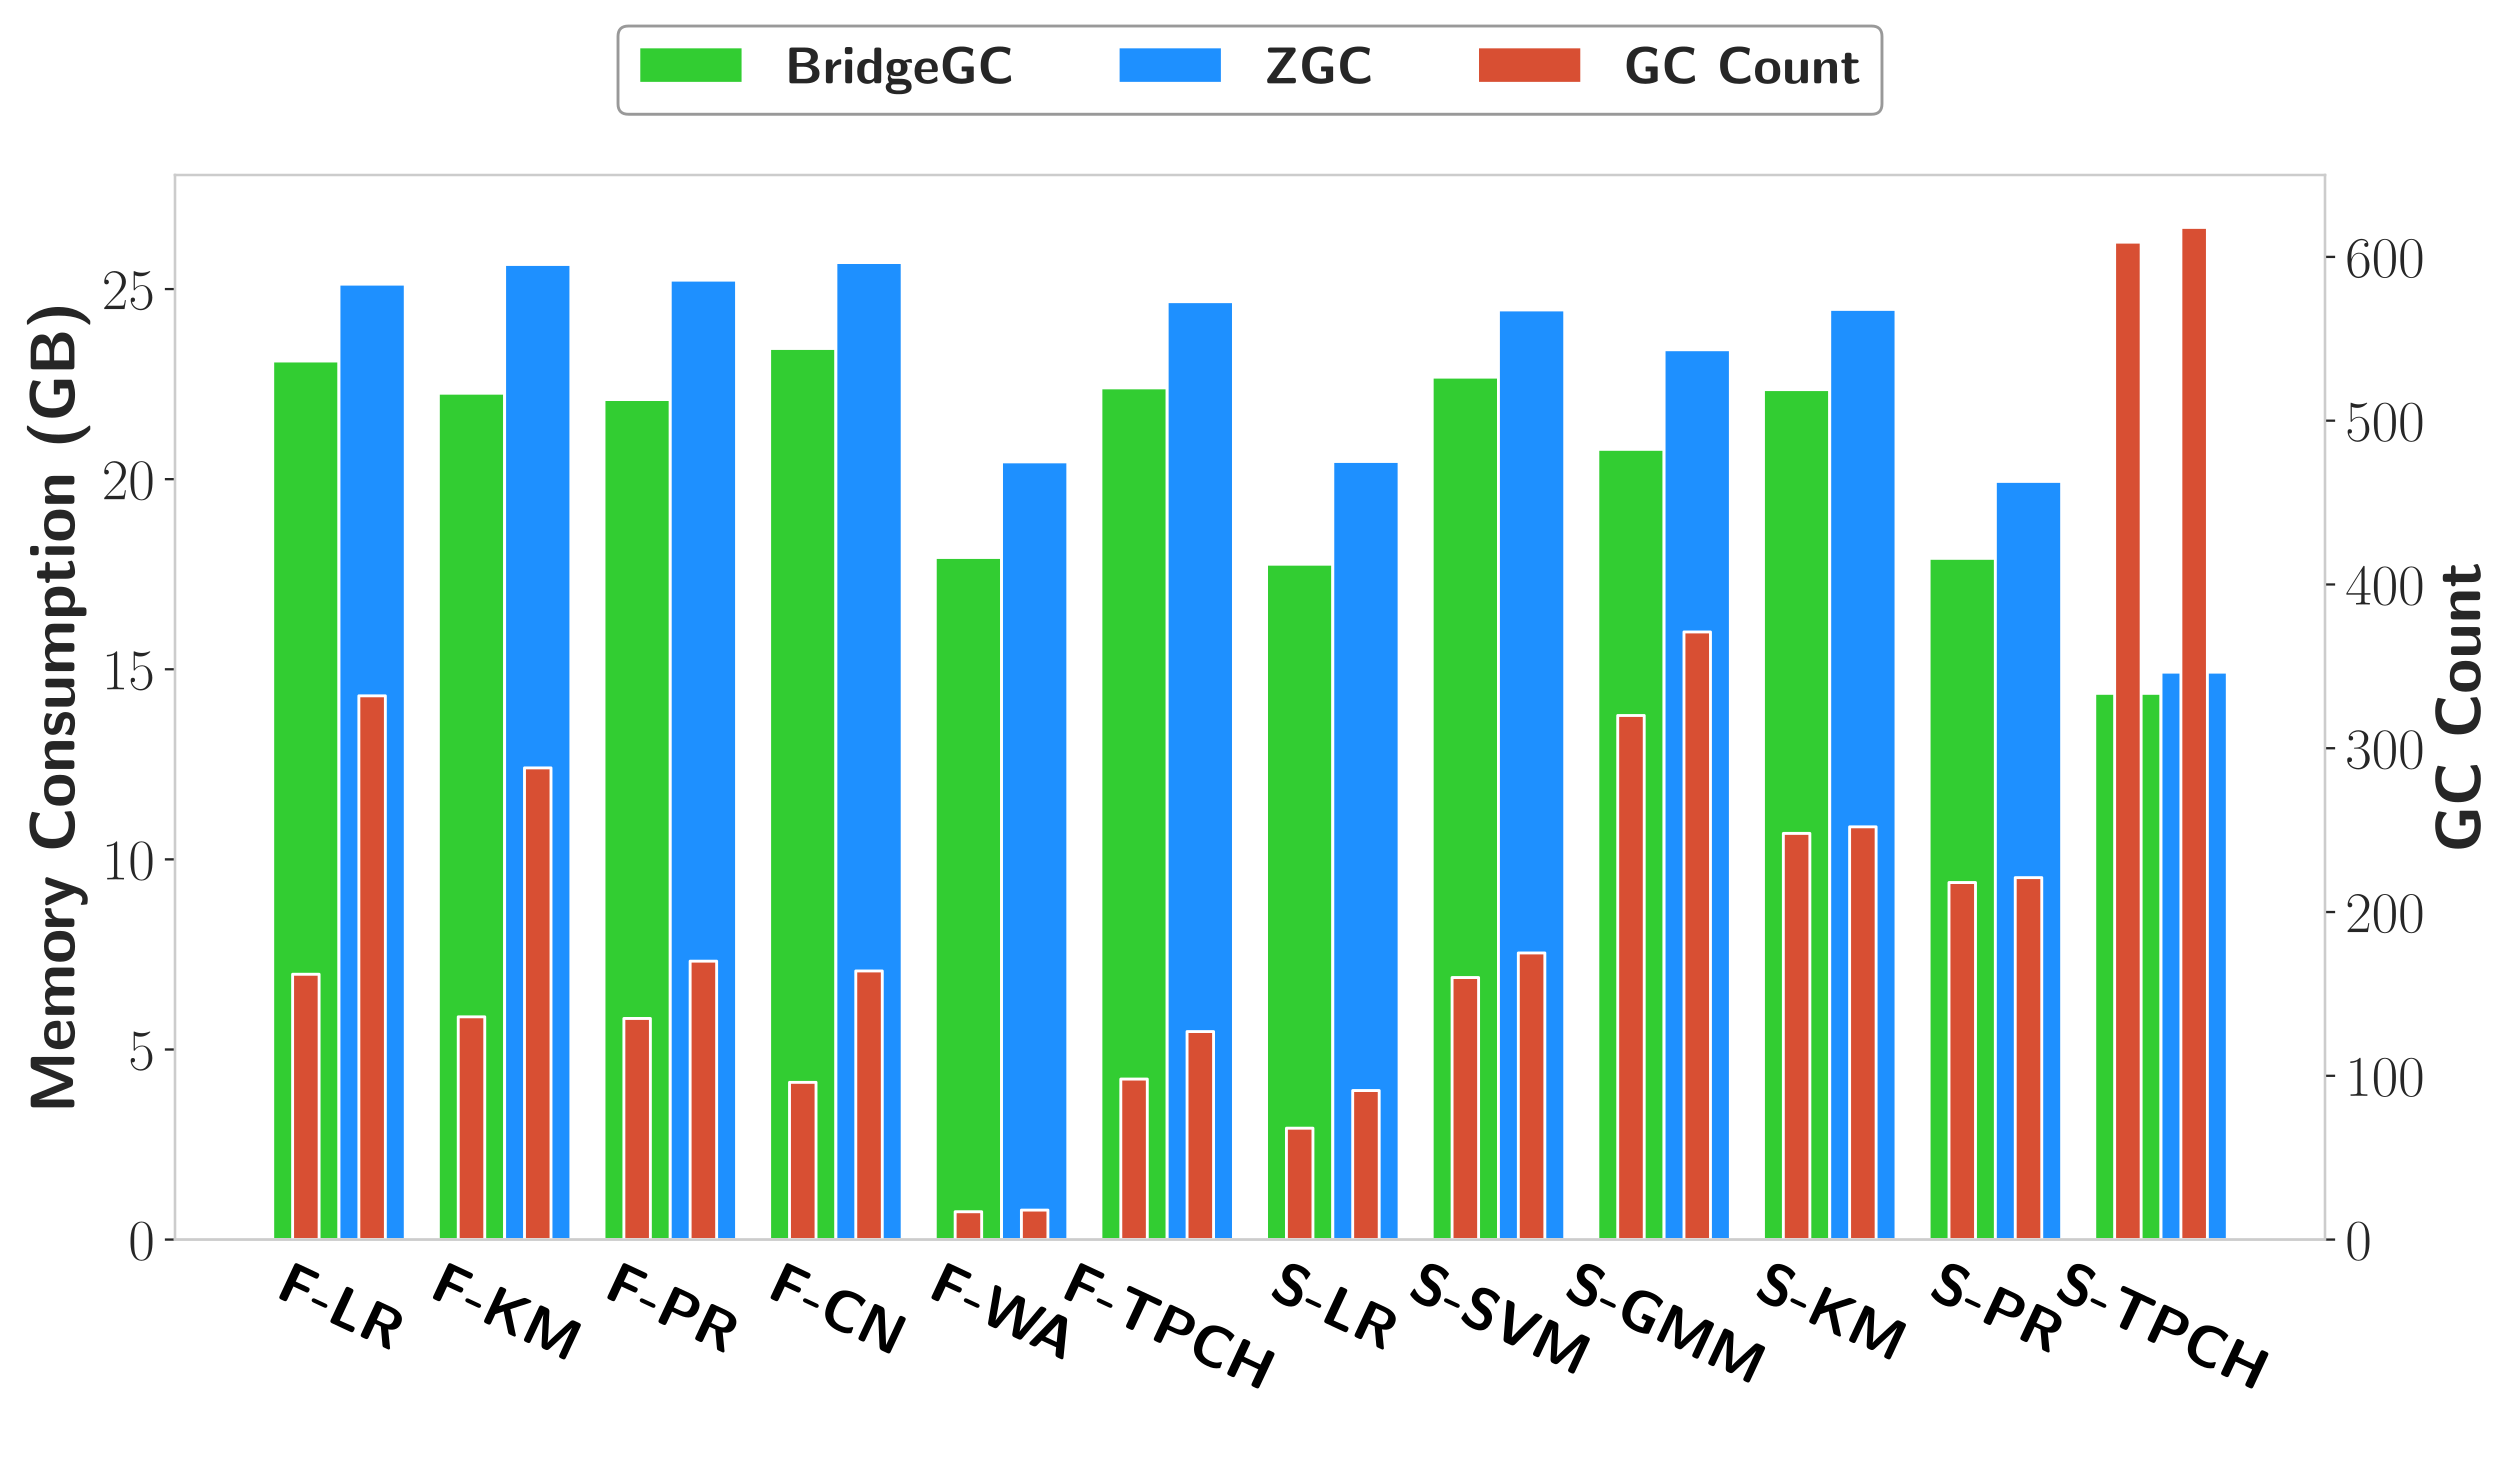 <?xml version="1.0" encoding="utf-8" standalone="no"?>
<!DOCTYPE svg PUBLIC "-//W3C//DTD SVG 1.1//EN"
  "http://www.w3.org/Graphics/SVG/1.1/DTD/svg11.dtd">
<!-- Created with matplotlib (https://matplotlib.org/) -->
<svg height="504pt" version="1.1" viewBox="0 0 864 504" width="864pt" xmlns="http://www.w3.org/2000/svg" xmlns:xlink="http://www.w3.org/1999/xlink">
 <defs>
  <style type="text/css">
*{stroke-linecap:butt;stroke-linejoin:round;}
  </style>
 </defs>
 <g id="figure_1">
  <g id="patch_1">
   <path d="M 0 504 
L 864 504 
L 864 0 
L 0 0 
z
" style="fill:#ffffff;"/>
  </g>
  <g id="axes_1">
   <g id="patch_2">
    <path d="M 60.48 428.4 
L 803.52 428.4 
L 803.52 60.48 
L 60.48 60.48 
z
" style="fill:#ffffff;"/>
   </g>
   <g id="matplotlib.axis_1">
    <g id="xtick_1">
     <g id="text_1">
      <!-- \textbf{F-LR} -->
      <defs>
       <path d="M 23.797 29.594 
L 47 29.594 
C 50.094 29.594 51.797 30.297 51.797 34.297 
C 51.797 37.984 50.5 39 47 39 
L 23.797 39 
L 23.797 58.594 
L 28.094 58.594 
C 35.594 58.594 43.203 58.297 50.703 58.297 
C 54.094 58.297 56.406 58.297 56.406 63.094 
L 56.406 63.891 
C 56.406 67.094 55.703 68.688 51.594 68.688 
L 13.906 68.688 
C 10.297 68.688 9.094 67.594 9.094 63.891 
L 9.094 4.766 
C 9.094 1.188 10.203 0 13.906 0 
L 19 0 
C 22.797 0 23.797 1.297 23.797 4.766 
z
" id="CMSSBX10-70"/>
       <path d="M 25.703 19 
C 26.906 19 30.5 19 30.5 22.594 
C 30.5 26.188 26.906 26.188 25.703 26.188 
L 6 26.188 
C 4.797 26.188 1.203 26.188 1.203 22.594 
C 1.203 19 4.797 19 6 19 
z
" id="CMSSBX10-45"/>
       <path d="M 23.797 10.094 
L 23.797 64.219 
C 23.797 67.391 23.094 69 19 69 
L 13.906 69 
C 10.297 69 9.094 67.891 9.094 64.219 
L 9.094 4.797 
C 9.094 1.188 10.203 0 13.906 0 
L 48.594 0 
C 52.406 0 53.406 1.297 53.406 4.797 
L 53.406 5.688 
C 53.406 8 53.297 10.484 48.703 10.484 
z
" id="CMSSBX10-76"/>
       <path d="M 48.297 31.688 
C 54.594 33.188 64.094 36.984 64.094 49.344 
C 64.094 69 42.406 69 37.906 69 
L 13.906 69 
C 10.297 69 9.094 67.891 9.094 64.188 
L 9.094 4.766 
C 9.094 1.188 10.203 0 13.906 0 
L 18.703 0 
C 22.5 0 23.5 1.297 23.5 4.766 
L 23.5 30.797 
L 34.594 30.797 
L 51 2.391 
C 52.406 0 53.5 0 55.703 0 
L 61.594 0 
C 63.594 0 65.297 0 65.297 2.984 
z
M 23.5 38 
L 23.5 60.391 
L 36.5 60.391 
C 48.094 60.391 50.203 55.812 50.203 49.234 
C 50.203 43.375 48.797 38 36.5 38 
z
" id="CMSSBX10-82"/>
      </defs>
      <g transform="translate(94.631 447.941)rotate(-335)scale(0.2 -0.2)">
       <use transform="scale(0.996)" xlink:href="#CMSSBX10-70"/>
       <use transform="translate(60.883 0)scale(0.996)" xlink:href="#CMSSBX10-45"/>
       <use transform="translate(97.413 0)scale(0.996)" xlink:href="#CMSSBX10-76"/>
       <use transform="translate(155.252 0)scale(0.996)" xlink:href="#CMSSBX10-82"/>
      </g>
     </g>
    </g>
    <g id="xtick_2">
     <g id="text_2">
      <!-- \textbf{F-KM} -->
      <defs>
       <path d="M 42.094 40.25 
L 68.406 64.797 
C 69.594 65.891 69.594 66.484 69.594 66.891 
C 69.594 69 67.594 69 66.203 69 
L 60.094 69 
C 58.406 69 56.406 69 54.297 66.984 
L 22.094 36.781 
L 22.094 64.203 
C 22.094 67.391 21.406 69 17.297 69 
L 13.906 69 
C 10.297 69 9.094 67.891 9.094 64.203 
L 9.094 4.781 
C 9.094 1.188 10.203 0 13.906 0 
L 17.297 0 
C 21.094 0 22.094 1.297 22.094 4.781 
L 22.094 21.469 
L 33.203 31.906 
L 55.594 2.094 
C 57.203 0 58.703 0 60.594 0 
L 66.594 0 
C 68.703 0 70.094 0 70.094 2.891 
z
" id="CMSSBX10-75"/>
       <path d="M 55.5 32.5 
C 53.406 27.438 49.703 18.297 48.906 14.812 
L 48.797 14.812 
C 47.906 18.391 43.797 28.234 41.703 33.5 
L 28.906 64.906 
C 27.203 69 24 69 22.203 69 
L 13.906 69 
C 10.297 69 9.094 67.891 9.094 64.203 
L 9.094 4.781 
C 9.094 1.188 10.203 0 13.906 0 
L 16.594 0 
C 20.406 0 21.406 1.297 21.406 4.781 
L 21.406 56.156 
L 21.5 56.156 
C 22.594 51.688 27.094 40.656 29.5 34.781 
L 41.094 6.469 
C 42.906 2.188 45.297 2.188 48.703 2.188 
C 52.094 2.188 54.5 2.188 56.297 6.469 
L 69.094 37.672 
C 70.094 40.062 75.5 53.578 76.203 56.156 
L 76.297 56.156 
L 76.297 4.781 
C 76.297 1.594 77 0 81.094 0 
L 83.797 0 
C 87.594 0 88.594 1.297 88.594 4.781 
L 88.594 64.203 
C 88.594 67.391 87.906 69 83.797 69 
L 75.406 69 
C 72.906 69 70.406 68.797 68.703 64.703 
z
" id="CMSSBX10-77"/>
      </defs>
      <g transform="translate(147.738 447.941)rotate(-335)scale(0.2 -0.2)">
       <use transform="scale(0.996)" xlink:href="#CMSSBX10-70"/>
       <use transform="translate(60.883 0)scale(0.996)" xlink:href="#CMSSBX10-45"/>
       <use transform="translate(97.413 0)scale(0.996)" xlink:href="#CMSSBX10-75"/>
       <use transform="translate(173.517 0)scale(0.996)" xlink:href="#CMSSBX10-77"/>
      </g>
     </g>
    </g>
    <g id="xtick_3">
     <g id="text_3">
      <!-- \textbf{F-PR} -->
      <defs>
       <path d="M 23.797 27 
L 39 27 
C 54.703 27 64.094 33.594 64.094 47.688 
C 64.094 62.484 54.297 69 38.906 69 
L 13.906 69 
C 10.297 69 9.094 67.891 9.094 64.188 
L 9.094 4.812 
C 9.094 1.188 10.203 0 13.906 0 
L 19 0 
C 22.797 0 23.797 1.297 23.797 4.812 
z
M 35.797 60.391 
C 48.906 60.391 50.203 54.531 50.203 47.688 
C 50.203 41.141 49.094 34.891 35.703 34.891 
L 23.5 34.891 
L 23.5 60.391 
z
" id="CMSSBX10-80"/>
      </defs>
      <g transform="translate(208.018 447.941)rotate(-335)scale(0.2 -0.2)">
       <use transform="scale(0.996)" xlink:href="#CMSSBX10-70"/>
       <use transform="translate(60.883 0)scale(0.996)" xlink:href="#CMSSBX10-45"/>
       <use transform="translate(97.413 0)scale(0.996)" xlink:href="#CMSSBX10-80"/>
       <use transform="translate(167.429 0)scale(0.996)" xlink:href="#CMSSBX10-82"/>
      </g>
     </g>
    </g>
    <g id="xtick_4">
     <g id="text_4">
      <!-- \textbf{F-CN} -->
      <defs>
       <path d="M 64 14.328 
C 64 15.141 63.297 15.547 62.906 15.547 
C 60.5 15.547 57.594 9 43.5 9 
C 25.906 9 20.906 19.875 20.906 34.984 
C 20.906 50 26.297 60.891 42.703 60.891 
C 51.594 60.891 56.297 57.359 59 55.141 
C 59.594 54.641 59.906 54.234 60.594 54.234 
C 61 54.234 61.5 54.734 61.594 55.141 
L 63.594 66.297 
C 63.703 66.688 63.594 67.094 62.797 67.391 
C 56.906 69.594 50.797 71 43 71 
C 18.594 71 6.094 59.078 6.094 35.094 
C 6.094 10.406 18.797 -1 43.094 -1 
C 51.594 -1 56.906 0.188 64.203 4.688 
C 65 5.188 64.797 5.891 64.797 5.891 
z
" id="CMSSBX10-67"/>
       <path d="M 30.297 65 
C 28.203 69 25.203 69 23.203 69 
L 13.906 69 
C 10.297 69 9.094 67.891 9.094 64.203 
L 9.094 4.781 
C 9.094 1.188 10.203 0 13.906 0 
L 16.594 0 
C 20.406 0 21.406 1.297 21.406 4.781 
L 21.406 56.953 
L 21.5 56.953 
L 49 3.984 
C 51.094 0 54.094 0 56.094 0 
L 65.406 0 
C 69.203 0 70.203 1.297 70.203 4.781 
L 70.203 64.203 
C 70.203 67.391 69.5 69 65.406 69 
L 62.703 69 
C 58.906 69 57.906 67.688 57.906 64.203 
L 57.906 12.031 
L 57.797 12.031 
z
" id="CMSSBX10-78"/>
      </defs>
      <g transform="translate(264.435 447.941)rotate(-335)scale(0.2 -0.2)">
       <use transform="scale(0.996)" xlink:href="#CMSSBX10-70"/>
       <use transform="translate(60.883 0)scale(0.996)" xlink:href="#CMSSBX10-45"/>
       <use transform="translate(97.413 0)scale(0.996)" xlink:href="#CMSSBX10-67"/>
       <use transform="translate(167.429 0)scale(0.996)" xlink:href="#CMSSBX10-78"/>
      </g>
     </g>
    </g>
    <g id="xtick_5">
     <g id="text_5">
      <!-- \textbf{F-WA} -->
      <defs>
       <path d="M 101 64.203 
C 101.406 65.594 101.406 66 101.406 66.094 
C 101.406 69 98.703 69 97.297 69 
L 95.203 69 
C 93.203 69 90.406 69 89.203 64.609 
L 78.594 25.453 
C 77.203 20.375 76.297 17.094 75.406 12.719 
L 75.297 12.719 
C 74.797 15.406 74.797 15.609 72.406 24.359 
L 61.594 64.609 
C 60.5 68.484 58.5 69 55.594 69 
L 49 69 
C 46.906 69 44.094 69 42.906 64.609 
L 34.094 32 
L 31.594 22.172 
C 30.5 17.5 29.703 14.312 29.5 12.719 
L 29.406 12.719 
C 28.594 17.891 26.203 26.641 24.5 32.906 
L 15.906 64.703 
C 14.703 69 11.797 69 9.906 69 
L 6.5 69 
C 5.094 69 2.406 69 2.406 66.094 
C 2.406 66 2.406 65.594 2.797 64.203 
L 19.203 4.172 
C 20.297 0 23.094 0 25.203 0 
L 31.797 0 
C 33.906 0 36.703 0 37.906 4.578 
L 48.406 43.438 
C 49.906 48.797 50.594 51.578 51.594 56.359 
L 51.703 56.359 
C 52.906 50.594 53.5 48.109 55.297 41.641 
L 65.5 4.172 
C 66.594 0 69.406 0 71.406 0 
L 78.594 0 
C 80.703 0 83.5 0 84.594 4.172 
z
" id="CMSSBX10-87"/>
       <path d="M 47.406 64.719 
C 45.906 69 43 69 41 69 
L 32.203 69 
C 30.203 69 27.297 69 25.797 64.719 
L 4.703 4.672 
C 4.203 3.375 4.203 3.188 4.203 2.688 
C 4.203 0 6.703 0 8.094 0 
L 11.703 0 
C 13.5 0 16.594 0 18 3.984 
L 21.906 15 
L 49.594 15 
L 53 5.469 
C 54.203 2 54.906 0 59.703 0 
L 65.094 0 
C 66.5 0 69 0 69 2.688 
C 69 3.188 69 3.375 68.5 4.672 
z
M 32.094 44.656 
C 33.594 49.016 34.906 52.797 35.703 56.375 
L 35.797 56.375 
C 36.297 53.984 36.297 53.781 37.094 51.5 
L 46.594 23.594 
L 24.906 23.594 
z
" id="CMSSBX10-65"/>
      </defs>
      <g transform="translate(320.025 447.941)rotate(-335)scale(0.2 -0.2)">
       <use transform="scale(0.996)" xlink:href="#CMSSBX10-70"/>
       <use transform="translate(60.883 0)scale(0.996)" xlink:href="#CMSSBX10-45"/>
       <use transform="translate(97.413 0)scale(0.996)" xlink:href="#CMSSBX10-87"/>
       <use transform="translate(191.782 0)scale(0.996)" xlink:href="#CMSSBX10-65"/>
      </g>
     </g>
    </g>
    <g id="xtick_6">
     <g id="text_6">
      <!-- \textbf{F-TPCH} -->
      <defs>
       <path d="M 29.297 58.297 
L 29.297 4.766 
C 29.297 1.188 30.406 0 34.094 0 
L 39.203 0 
C 43 0 44 1.297 44 4.766 
L 44 58.297 
C 48.406 58.297 59.594 57.984 64 57.984 
C 66.797 57.984 69.203 57.984 69.203 62.797 
L 69.203 63.594 
C 69.203 66.797 68.5 68.391 64.406 68.391 
L 8.797 68.391 
C 5.203 68.391 4 67.297 4 63.594 
L 4 62.797 
C 4 57.984 6.406 57.984 9.203 57.984 
z
" id="CMSSBX10-84"/>
       <path d="M 70.203 64.188 
C 70.203 67.391 69.5 69 65.406 69 
L 60.297 69 
C 56.5 69 55.5 67.688 55.5 64.188 
L 55.5 40.391 
L 23.797 40.391 
L 23.797 64.188 
C 23.797 67.391 23.094 69 19 69 
L 13.906 69 
C 10.297 69 9.094 67.891 9.094 64.188 
L 9.094 4.75 
C 9.094 1.188 10.203 0 13.906 0 
L 19 0 
C 22.797 0 23.797 1.297 23.797 4.75 
L 23.797 31 
L 55.5 31 
L 55.5 4.75 
C 55.5 1.594 56.203 0 60.297 0 
L 65.406 0 
C 69.203 0 70.203 1.297 70.203 4.75 
z
" id="CMSSBX10-72"/>
      </defs>
      <g transform="translate(365.958 447.941)rotate(-335)scale(0.2 -0.2)">
       <use transform="scale(0.996)" xlink:href="#CMSSBX10-70"/>
       <use transform="translate(60.883 0)scale(0.996)" xlink:href="#CMSSBX10-45"/>
       <use transform="translate(97.413 0)scale(0.996)" xlink:href="#CMSSBX10-84"/>
       <use transform="translate(170.473 0)scale(0.996)" xlink:href="#CMSSBX10-80"/>
       <use transform="translate(240.488 0)scale(0.996)" xlink:href="#CMSSBX10-67"/>
       <use transform="translate(310.504 0)scale(0.996)" xlink:href="#CMSSBX10-72"/>
      </g>
     </g>
    </g>
    <g id="xtick_7">
     <g id="text_7">
      <!-- \textbf{S-LR} -->
      <defs>
       <path d="M 27 44.422 
C 24.797 44.922 18.594 47.234 18.594 52.953 
C 18.594 61.484 27.094 61.688 30.5 61.688 
C 36.094 61.688 41.094 60.391 46 55.562 
C 47.594 54.062 47.703 53.953 48.094 53.953 
C 48.703 53.953 49.203 54.266 49.5 55.766 
L 51 64.484 
C 51.203 65.297 51.203 65.484 51.203 65.797 
C 51.203 66.594 51.094 66.688 48.594 67.984 
C 41.5 71.484 35.594 72 30.5 72 
C 21.594 72 6.094 69.891 6.094 51.156 
C 6.094 44.016 9.797 39.406 11.703 37.406 
C 16.797 32.172 21.5 31.172 29.297 29.375 
C 34.906 28.062 37.094 27.562 39.297 25.547 
C 40.297 24.547 42.406 22.438 42.406 18.625 
C 42.406 9.188 33.797 8.891 30.5 8.891 
C 22.094 8.891 14.797 12.312 9.797 16.828 
C 8.594 18.031 8.406 18.031 8 18.031 
C 7.406 18.031 6.906 17.719 6.594 16.219 
L 5.094 7.5 
C 4.906 6.688 4.906 6.5 4.906 6.188 
C 4.906 4.094 15.297 0.5 15.797 0.297 
C 22.5 -1.812 27.906 -2 30.5 -2 
C 45.5 -2 54.906 4.688 54.906 20.234 
C 54.906 31.484 46.594 39.906 36.594 42.219 
z
" id="CMSSBX10-83"/>
      </defs>
      <g transform="translate(438.101 447.941)rotate(-335)scale(0.2 -0.2)">
       <use transform="scale(0.996)" xlink:href="#CMSSBX10-83"/>
       <use transform="translate(60.883 0)scale(0.996)" xlink:href="#CMSSBX10-45"/>
       <use transform="translate(97.413 0)scale(0.996)" xlink:href="#CMSSBX10-76"/>
       <use transform="translate(155.252 0)scale(0.996)" xlink:href="#CMSSBX10-82"/>
      </g>
     </g>
    </g>
    <g id="xtick_8">
     <g id="text_8">
      <!-- \textbf{S-SVM} -->
      <defs>
       <path d="M 70 64.5 
C 70.406 65.703 70.5 65.797 70.5 66.297 
C 70.5 69 68 69 66.594 69 
L 62.703 69 
C 60.594 69 57.703 69 56.094 64.609 
L 42.594 27.734 
L 37.406 12.422 
C 37.297 12.719 36.203 16.203 34.703 20.281 
L 18.5 64.703 
C 16.906 69 14.094 69 12 69 
L 6.594 69 
C 5.203 69 2.703 69 2.703 66.297 
C 2.703 65.797 2.797 65.703 3.203 64.5 
L 25.594 4.172 
C 27.094 0 30 0 32 0 
L 41.203 0 
C 43.297 0 46.094 0 47.703 4.375 
z
" id="CMSSBX10-86"/>
      </defs>
      <g transform="translate(485.966 447.941)rotate(-335)scale(0.2 -0.2)">
       <use transform="scale(0.996)" xlink:href="#CMSSBX10-83"/>
       <use transform="translate(60.883 0)scale(0.996)" xlink:href="#CMSSBX10-45"/>
       <use transform="translate(97.413 0)scale(0.996)" xlink:href="#CMSSBX10-83"/>
       <use transform="translate(158.296 0)scale(0.996)" xlink:href="#CMSSBX10-86"/>
       <use transform="translate(231.356 0)scale(0.996)" xlink:href="#CMSSBX10-77"/>
      </g>
     </g>
    </g>
    <g id="xtick_9">
     <g id="text_9">
      <!-- \textbf{S-GMM} -->
      <defs>
       <path d="M 66 31.188 
C 66 31.594 65.703 32.5 64.797 32.5 
L 44.297 32.5 
C 43.5 32.5 42.797 32.297 42.797 31.094 
L 42.797 24 
C 42.797 23.391 43.297 23 43.906 23 
L 52.297 23 
L 52.297 10.094 
C 51.406 9.5 44.703 8.891 43.203 8.891 
C 26.406 8.891 20.906 19.469 20.906 34.922 
C 20.906 50.047 26.297 60.984 42.594 60.984 
C 51.094 60.984 55.203 58.859 61.094 53.281 
C 61.406 52.984 61.703 52.875 62 52.875 
C 62.5 52.875 63 53.281 63.203 54.203 
L 65 64.484 
C 65.094 64.984 65.203 65.594 64.297 66.094 
C 61.297 67.688 53.906 71 43.203 71 
C 16.703 71 6.203 57.438 6.203 34.922 
C 6.203 10.094 19.297 -1 42.594 -1 
C 53.203 -1 63.203 2.297 66 4.594 
z
" id="CMSSBX10-71"/>
      </defs>
      <g transform="translate(539.9 447.941)rotate(-335)scale(0.2 -0.2)">
       <use transform="scale(0.996)" xlink:href="#CMSSBX10-83"/>
       <use transform="translate(60.883 0)scale(0.996)" xlink:href="#CMSSBX10-45"/>
       <use transform="translate(97.413 0)scale(0.996)" xlink:href="#CMSSBX10-71"/>
       <use transform="translate(170.473 0)scale(0.996)" xlink:href="#CMSSBX10-77"/>
       <use transform="translate(267.886 0)scale(0.996)" xlink:href="#CMSSBX10-77"/>
      </g>
     </g>
    </g>
    <g id="xtick_10">
     <g id="text_10">
      <!-- \textbf{S-KM} -->
      <g transform="translate(605.698 447.941)rotate(-335)scale(0.2 -0.2)">
       <use transform="scale(0.996)" xlink:href="#CMSSBX10-83"/>
       <use transform="translate(60.883 0)scale(0.996)" xlink:href="#CMSSBX10-45"/>
       <use transform="translate(97.413 0)scale(0.996)" xlink:href="#CMSSBX10-75"/>
       <use transform="translate(173.517 0)scale(0.996)" xlink:href="#CMSSBX10-77"/>
      </g>
     </g>
    </g>
    <g id="xtick_11">
     <g id="text_11">
      <!-- \textbf{S-PR} -->
      <g transform="translate(665.978 447.941)rotate(-335)scale(0.2 -0.2)">
       <use transform="scale(0.996)" xlink:href="#CMSSBX10-83"/>
       <use transform="translate(60.883 0)scale(0.996)" xlink:href="#CMSSBX10-45"/>
       <use transform="translate(97.413 0)scale(0.996)" xlink:href="#CMSSBX10-80"/>
       <use transform="translate(167.429 0)scale(0.996)" xlink:href="#CMSSBX10-82"/>
      </g>
     </g>
    </g>
    <g id="xtick_12">
     <g id="text_12">
      <!-- \textbf{S-TPCH} -->
      <g transform="translate(709.428 447.941)rotate(-335)scale(0.2 -0.2)">
       <use transform="scale(0.996)" xlink:href="#CMSSBX10-83"/>
       <use transform="translate(60.883 0)scale(0.996)" xlink:href="#CMSSBX10-45"/>
       <use transform="translate(97.413 0)scale(0.996)" xlink:href="#CMSSBX10-84"/>
       <use transform="translate(170.473 0)scale(0.996)" xlink:href="#CMSSBX10-80"/>
       <use transform="translate(240.488 0)scale(0.996)" xlink:href="#CMSSBX10-67"/>
       <use transform="translate(310.504 0)scale(0.996)" xlink:href="#CMSSBX10-72"/>
      </g>
     </g>
    </g>
   </g>
   <g id="matplotlib.axis_2">
    <g id="ytick_1">
     <g id="line2d_1">
      <defs>
       <path d="M 0 0 
L -3.5 0 
" id="mf27f217e30" style="stroke:#262626;stroke-width:0.8;"/>
      </defs>
      <g>
       <use style="fill:#262626;stroke:#262626;stroke-width:0.8;" x="60.48" xlink:href="#mf27f217e30" y="428.4"/>
      </g>
     </g>
     <g id="text_13">
      <!-- $\mathdefault{0}$ -->
      <defs>
       <path d="M 42 31.844 
C 42 37.969 41.906 48.422 37.703 56.453 
C 34 63.484 28.094 66 22.906 66 
C 18.094 66 12 63.781 8.203 56.562 
C 4.203 49.016 3.797 39.672 3.797 31.844 
C 3.797 26.109 3.906 17.375 7 9.734 
C 11.297 -0.609 19 -2 22.906 -2 
C 27.5 -2 34.5 -0.109 38.594 9.438 
C 41.594 16.375 42 24.5 42 31.844 
z
M 22.906 -0.406 
C 16.5 -0.406 12.703 5.125 11.297 12.75 
C 10.203 18.688 10.203 27.328 10.203 32.953 
C 10.203 40.688 10.203 47.109 11.5 53.234 
C 13.406 61.781 19 64.391 22.906 64.391 
C 27 64.391 32.297 61.672 34.203 53.438 
C 35.5 47.719 35.594 40.984 35.594 32.953 
C 35.594 26.422 35.594 18.375 34.406 12.453 
C 32.297 1.5 26.406 -0.406 22.906 -0.406 
z
" id="CMR17-48"/>
      </defs>
      <g style="fill:#262626;" transform="translate(44.342 435.318)scale(0.2 -0.2)">
       <use transform="scale(0.996)" xlink:href="#CMR17-48"/>
      </g>
     </g>
    </g>
    <g id="ytick_2">
     <g id="line2d_2">
      <g>
       <use style="fill:#262626;stroke:#262626;stroke-width:0.8;" x="60.48" xlink:href="#mf27f217e30" y="362.7"/>
      </g>
     </g>
     <g id="text_14">
      <!-- $\mathdefault{5}$ -->
      <defs>
       <path d="M 11.406 58.594 
C 12.406 58.188 16.5 56.891 20.703 56.891 
C 30 56.891 35.094 61.891 38 64.688 
C 38 65.484 38 66 37.406 66 
C 37.297 66 37.094 66 36.297 65.594 
C 32.797 64.094 28.703 63 23.703 63 
C 20.703 63 16.203 63.359 11.297 65.484 
C 10.203 66 10 66 9.906 66 
C 9.406 66 9.297 65.891 9.297 63.906 
L 9.297 34.859 
C 9.297 33.016 9.297 32.5 10.297 32.5 
C 10.797 32.5 11 32.703 11.5 33.422 
C 14.703 38.047 19.094 40 24.094 40 
C 27.594 40 35.094 37.734 35.094 20.203 
C 35.094 16.984 35.094 11.188 32.094 6.594 
C 29.594 2.484 25.703 0.391 21.406 0.391 
C 14.797 0.391 8.094 4.984 6.297 12.688 
C 6.703 12.594 7.5 12.391 7.906 12.391 
C 9.203 12.391 11.703 13.094 11.703 16.188 
C 11.703 18.891 9.797 20 7.906 20 
C 5.594 20 4.094 18.594 4.094 15.797 
C 4.094 7.094 11 -2 21.594 -2 
C 31.906 -2 41.703 6.891 41.703 19.797 
C 41.703 32.094 33.906 41.594 24.203 41.594 
C 19.094 41.594 14.797 39.688 11.406 36 
z
" id="CMR17-53"/>
      </defs>
      <g style="fill:#262626;" transform="translate(44.342 369.618)scale(0.2 -0.2)">
       <use transform="scale(0.996)" xlink:href="#CMR17-53"/>
      </g>
     </g>
    </g>
    <g id="ytick_3">
     <g id="line2d_3">
      <g>
       <use style="fill:#262626;stroke:#262626;stroke-width:0.8;" x="60.48" xlink:href="#mf27f217e30" y="297"/>
      </g>
     </g>
     <g id="text_15">
      <!-- $\mathdefault{10}$ -->
      <defs>
       <path d="M 26.594 63.797 
C 26.594 65.891 26.5 66 25.094 66 
C 21.203 61.359 15.297 59.891 9.703 59.688 
C 9.406 59.688 8.906 59.688 8.797 59.5 
C 8.703 59.297 8.703 59.094 8.703 57 
C 11.797 57 17 57.594 21 59.984 
L 21 7.297 
C 21 3.797 20.797 2.594 12.203 2.594 
L 9.203 2.594 
L 9.203 0 
C 14 0.094 19 0.188 23.797 0.188 
C 28.594 0.188 33.594 0.094 38.406 0 
L 38.406 2.594 
L 35.406 2.594 
C 26.797 2.594 26.594 3.688 26.594 7.297 
z
" id="CMR17-49"/>
      </defs>
      <g style="fill:#262626;" transform="translate(35.204 303.918)scale(0.2 -0.2)">
       <use transform="scale(0.996)" xlink:href="#CMR17-49"/>
       <use transform="translate(45.69 0)scale(0.996)" xlink:href="#CMR17-48"/>
      </g>
     </g>
    </g>
    <g id="ytick_4">
     <g id="line2d_4">
      <g>
       <use style="fill:#262626;stroke:#262626;stroke-width:0.8;" x="60.48" xlink:href="#mf27f217e30" y="231.3"/>
      </g>
     </g>
     <g id="text_16">
      <!-- $\mathdefault{15}$ -->
      <g style="fill:#262626;" transform="translate(35.204 238.218)scale(0.2 -0.2)">
       <use transform="scale(0.996)" xlink:href="#CMR17-49"/>
       <use transform="translate(45.69 0)scale(0.996)" xlink:href="#CMR17-53"/>
      </g>
     </g>
    </g>
    <g id="ytick_5">
     <g id="line2d_5">
      <g>
       <use style="fill:#262626;stroke:#262626;stroke-width:0.8;" x="60.48" xlink:href="#mf27f217e30" y="165.6"/>
      </g>
     </g>
     <g id="text_17">
      <!-- $\mathdefault{20}$ -->
      <defs>
       <path d="M 41.703 15.469 
L 39.906 15.469 
C 38.906 8.391 38.094 7.188 37.703 6.594 
C 37.203 5.797 30 5.797 28.594 5.797 
L 9.406 5.797 
C 13 9.688 20 16.766 28.5 24.938 
C 34.594 30.719 41.703 37.5 41.703 47.391 
C 41.703 59.188 32.297 66 21.797 66 
C 10.797 66 4.094 56.297 4.094 47.297 
C 4.094 43.391 7 42.891 8.203 42.891 
C 9.203 42.891 12.203 43.484 12.203 46.984 
C 12.203 50.094 9.594 51 8.203 51 
C 7.594 51 7 50.891 6.594 50.688 
C 8.5 59.188 14.297 63.391 20.406 63.391 
C 29.094 63.391 34.797 56.5 34.797 47.391 
C 34.797 38.703 29.703 31.219 24 24.734 
L 4.094 2.297 
L 4.094 0 
L 39.297 0 
z
" id="CMR17-50"/>
      </defs>
      <g style="fill:#262626;" transform="translate(35.204 172.518)scale(0.2 -0.2)">
       <use transform="scale(0.996)" xlink:href="#CMR17-50"/>
       <use transform="translate(45.69 0)scale(0.996)" xlink:href="#CMR17-48"/>
      </g>
     </g>
    </g>
    <g id="ytick_6">
     <g id="line2d_6">
      <g>
       <use style="fill:#262626;stroke:#262626;stroke-width:0.8;" x="60.48" xlink:href="#mf27f217e30" y="99.9"/>
      </g>
     </g>
     <g id="text_18">
      <!-- $\mathdefault{25}$ -->
      <g style="fill:#262626;" transform="translate(35.204 106.818)scale(0.2 -0.2)">
       <use transform="scale(0.996)" xlink:href="#CMR17-50"/>
       <use transform="translate(45.69 0)scale(0.996)" xlink:href="#CMR17-53"/>
      </g>
     </g>
    </g>
    <g id="text_19">
     <!-- \textbf{Memory Consumption (GB)} -->
     <defs>
      <path d="M 43.094 21.688 
C 45.406 21.688 47.906 21.797 47.906 26.297 
C 47.906 39.375 41.906 48 27 48 
C 11 48 3.094 38.969 3.094 23.594 
C 3.094 7 12.594 -1 28.297 -1 
C 32.094 -1 37.797 -0.5 44.406 2.797 
C 46.594 3.891 47.297 4.188 47.297 5.391 
C 47.297 6.094 47 9.031 46.906 9.844 
C 46.5 12.984 46.406 13.078 45.5 13.078 
C 45.094 13.078 44.906 13.078 43.797 12.062 
C 37.906 6.906 31.906 6.188 28.703 6.188 
C 17.406 6.188 16.203 15.203 15.906 21.688 
z
M 16 27 
C 16.297 33.188 18.297 40.797 27 40.797 
C 35 40.797 36.5 34.906 36.797 27 
z
" id="CMSSBX10-101"/>
      <path d="M 80.594 32.172 
C 80.594 42.391 76.203 46.5 66 46.5 
C 58.906 46.5 53.406 43.188 49.797 36.625 
C 48.203 46.188 39.703 46.5 35.5 46.5 
C 33.594 46.5 29.406 46.5 24.906 43.188 
C 21.797 40.891 19.797 37.703 19.094 36.219 
L 19 36.219 
L 19 41.188 
C 19 44.391 18.297 46 14.203 46 
L 10.797 46 
C 7.203 46 6 44.891 6 41.188 
L 6 4.766 
C 6 1.188 7.094 0 10.797 0 
L 14.797 0 
C 18.594 0 19.594 1.297 19.594 4.766 
L 19.594 26.625 
C 19.594 35.531 25.703 39.297 30.594 39.297 
C 35.406 39.297 36.5 37.219 36.5 31.969 
L 36.5 4.766 
C 36.5 1.188 37.594 0 41.297 0 
L 45.297 0 
C 49.094 0 50.094 1.297 50.094 4.766 
L 50.094 26.625 
C 50.094 35.531 56.203 39.297 61.094 39.297 
C 65.906 39.297 67 37.219 67 31.969 
L 67 4.766 
C 67 1.188 68.094 0 71.797 0 
L 75.797 0 
C 79.594 0 80.594 1.297 80.594 4.766 
z
" id="CMSSBX10-109"/>
      <path d="M 51.797 22.781 
C 51.797 39.375 43.797 48 27.5 48 
C 10.797 48 3.094 39.062 3.094 22.781 
C 3.094 6.297 11.703 -1 27.406 -1 
C 43.094 -1 51.797 6.188 51.797 22.781 
z
M 27.5 6.797 
C 16.703 6.797 16.703 15.906 16.703 24 
C 16.703 31.781 16.703 40.797 27.406 40.797 
C 38.203 40.797 38.203 31.891 38.203 24 
C 38.203 16 38.203 6.797 27.5 6.797 
z
" id="CMSSBX10-111"/>
      <path d="M 19.406 22.75 
C 19.406 32.141 27.297 36 33.594 36.391 
C 35.406 36.484 35.594 36.484 35.594 39.094 
L 35.594 43.797 
C 35.594 45.797 35.594 46.5 33.797 46.5 
C 31 46.5 23.703 45.484 19 34.719 
L 18.906 34.719 
L 18.906 41.188 
C 18.906 44.391 18.203 46 14.094 46 
L 10.906 46 
C 7.297 46 6.094 44.891 6.094 41.188 
L 6.094 4.766 
C 6.094 1.188 7.203 0 10.906 0 
L 14.594 0 
C 18.406 0 19.406 1.297 19.406 4.766 
z
" id="CMSSBX10-114"/>
      <path d="M 46.797 41.266 
C 47.297 42.578 47.297 42.781 47.297 43.281 
C 47.297 46 44.594 46 43.297 46 
L 41.094 46 
C 39.5 46 37.297 46 35.797 43.688 
C 35.5 43.188 27.406 20.812 26.906 14.016 
L 26.797 14.016 
C 26.297 18.984 22.203 28.406 17.906 38.125 
C 15.094 44.484 14.406 46 9.406 46 
L 6.797 46 
C 5.406 46 2.906 46 2.906 43.391 
C 2.906 42.984 3.203 42.266 3.406 41.766 
L 22.297 -0.359 
C 21.5 -2.484 21.203 -3.594 20.906 -4.609 
C 19.703 -7.953 18 -12.5 12.594 -12.5 
C 9.297 -12.5 7 -11.094 5.906 -10.375 
C 5.406 -10.078 5.203 -9.969 4.906 -9.969 
C 4.406 -9.969 3.594 -10.281 3.594 -11.5 
C 3.594 -12.312 4.203 -19.203 4.5 -19.609 
C 5.406 -20.812 10.797 -21 12.406 -21 
C 24.797 -21 29.703 -9.172 30.5 -6.734 
z
" id="CMSSBX10-121"/>
      <path d="M 50 32.578 
C 50 42.891 45.594 47 35.406 47 
C 24.906 47 20.406 39.391 19.094 36.688 
L 19 36.688 
L 19 41.688 
C 19 44.891 18.297 46.484 14.203 46.484 
L 10.797 46.484 
C 7.203 46.484 6 45.391 6 41.688 
L 6 4.797 
C 6 1.188 7.094 0 10.797 0 
L 14.797 0 
C 18.594 0 19.594 1.297 19.594 4.797 
L 19.594 26.953 
C 19.594 35.688 25.406 39.797 30.594 39.797 
C 35.406 39.797 36.406 37.484 36.406 32.375 
L 36.406 4.797 
C 36.406 1.594 37.094 0 41.203 0 
L 45.203 0 
C 49 0 50 1.297 50 4.797 
z
" id="CMSSBX10-110"/>
      <path d="M 39.594 14.281 
C 39.594 19.953 36.594 23.484 34.797 25.109 
C 30.797 28.75 27.297 29.359 23.094 30.172 
C 17.594 31.172 13.594 31.984 13.594 35.938 
C 13.594 40.078 16.906 40.891 20.797 40.891 
C 27.5 40.891 31.094 38.359 33.703 36.141 
C 34.703 35.125 34.906 35.125 35.297 35.125 
C 36.297 35.125 36.5 36.031 36.594 36.438 
C 36.797 37.25 37.797 42.891 37.797 43.391 
C 37.797 44.984 32.5 46.391 31.406 46.797 
C 27.406 47.891 24.203 48 21.594 48 
C 17.094 48 3.703 48 3.703 33.609 
C 3.703 28.641 5.906 25.609 8.594 23.188 
C 12.094 19.953 16 19.234 21.703 18.125 
C 24.594 17.625 29.703 16.703 29.703 12.25 
C 29.703 7.5 25.797 6.797 21.906 6.797 
C 17.5 6.797 11.906 8.109 7.203 13.781 
C 6.703 14.281 6.406 14.578 5.797 14.578 
C 4.797 14.578 4.594 13.672 4.5 13.062 
C 4.297 11.656 3.094 5.891 3.094 4.891 
C 3.094 3.094 10.5 0.797 10.594 0.688 
C 16.094 -1 20.203 -1 21.906 -1 
C 27 -1 39.594 -0.609 39.594 14.281 
z
" id="CMSSBX10-115"/>
      <path d="M 50 41.188 
C 50 44.391 49.297 46 45.203 46 
L 41.203 46 
C 37.406 46 36.406 44.688 36.406 41.188 
L 36.406 17.422 
C 36.406 10.812 32.906 5.094 25.797 5.094 
C 20.203 5.094 19.594 6.5 19.594 11.812 
L 19.594 41.188 
C 19.594 44.391 18.906 46 14.797 46 
L 10.797 46 
C 7.203 46 6 44.891 6 41.188 
L 6 12.719 
C 6 2 11.797 -1 22.203 -1 
C 24.906 -1 32 -1 36.703 7.5 
L 36.703 4.891 
C 36.703 1.688 37.406 0.094 41.5 0.094 
L 45.203 0.094 
C 49 0.094 50 1.391 50 4.891 
z
" id="CMSSBX10-117"/>
      <path d="M 19.703 4 
C 24.203 -1 29.703 -1 31.094 -1 
C 52.297 -1 52.297 18.188 52.297 23.188 
C 52.297 28.094 52.297 47 34.203 47 
C 28.297 47 23 44.594 19.406 41.188 
C 19.406 44.891 18 45.891 14.594 45.891 
L 10.906 45.891 
C 7.297 45.891 6.094 44.797 6.094 41.094 
L 6.094 -14.25 
C 6.094 -17.812 7.203 -19 10.906 -19 
L 14.906 -19 
C 18.703 -19 19.703 -17.703 19.703 -14.25 
z
M 19.703 35.891 
C 20.797 36.891 24.094 39.188 28.406 39.188 
C 38.594 39.188 38.703 27.391 38.703 22.984 
C 38.703 18.984 38.703 6.188 27.406 6.188 
C 25.094 6.188 23.297 7 22.094 7.891 
C 19.703 9.594 19.703 10.094 19.703 11.891 
z
" id="CMSSBX10-112"/>
      <path d="M 21.797 38.797 
L 30.703 38.797 
C 31.906 38.797 35.5 38.797 35.5 42.391 
C 35.5 46 31.906 46 30.703 46 
L 21.797 46 
L 21.797 54.219 
C 21.797 57.391 21.094 59 17 59 
L 13.906 59 
C 10.297 59 9.094 57.891 9.094 54.219 
L 9.094 46 
L 6.797 46 
C 5.703 46 2 46 2 42.391 
C 2 38.797 5.594 38.797 6.797 38.797 
L 8.797 38.797 
L 8.797 13.406 
C 8.797 3.297 12.406 -1 19.297 -1 
C 20.203 -1 24.594 -1 29.797 0.594 
C 31.5 1.094 37.297 2.891 37.297 4.797 
C 37.297 5.094 37.094 5.797 36.5 7.891 
C 36 9.906 35.797 10.5 34.906 10.5 
C 34.406 10.5 34.297 10.406 33.703 9.797 
C 32.594 9 29.906 6.797 25.703 6.797 
C 23.297 6.797 21.797 8.5 21.797 15.125 
z
" id="CMSSBX10-116"/>
      <path d="M 10.203 70 
C 7 70 5.406 69.391 5.406 65.391 
L 5.406 60.797 
C 5.406 57.594 6.406 56.297 10.094 56.297 
L 15.297 56.297 
C 20.094 56.297 20.094 58.391 20.094 63.094 
C 20.094 67.891 20.094 70 15.297 70 
z
M 19.406 41.172 
C 19.406 44.391 18.703 46 14.594 46 
L 10.906 46 
C 7.297 46 6.094 44.891 6.094 41.172 
L 6.094 4.812 
C 6.094 1.188 7.203 0 10.906 0 
L 14.594 0 
C 18.406 0 19.406 1.297 19.406 4.812 
z
" id="CMSSBX10-105"/>
      <path d="M 32.094 75 
C 30.297 75 30.094 75 28.297 73.391 
C 16.297 63.297 8.594 46.203 8.594 25 
C 8.594 12.891 11.094 -8 27.797 -23.109 
C 29.906 -25 30.094 -25 32.094 -25 
L 33.906 -25 
C 35.5 -25 36.594 -25 36.594 -23.703 
C 36.594 -23.406 36.594 -23.203 35.406 -21.906 
C 29.094 -14.203 22.203 -1.906 22.203 25 
C 22.203 54.391 30.5 66 36 72.594 
C 36.406 73.094 36.594 73.297 36.594 73.688 
C 36.594 75 35.5 75 33.906 75 
z
" id="CMSSBX10-40"/>
      <path d="M 13.906 69 
C 10.297 69 9.094 67.891 9.094 64.188 
L 9.094 4.797 
C 9.094 1.188 10.203 0 13.906 0 
L 41.297 0 
C 48.703 0 67.094 1.297 67.094 19.172 
C 67.094 33 53.203 35.188 49.5 35.797 
C 58.703 37.891 64 43.109 64 50.953 
C 64 69 42.703 69 38.5 69 
z
M 23.203 39.188 
L 23.203 60.391 
L 34.906 60.391 
C 38.797 60.391 50.406 60.094 50.406 50.641 
C 50.406 39.188 37.297 39.188 34.797 39.188 
z
M 23.203 8.594 
L 23.203 32 
L 35.797 32 
C 39.297 32 53.203 32 53.203 19.359 
C 53.203 9.281 42.5 8.594 37.703 8.594 
z
" id="CMSSBX10-66"/>
      <path d="M 8.797 75 
C 7.203 75 6.094 75 6.094 73.688 
C 6.094 73.391 6.094 73.188 7.297 71.891 
C 13.5 64.203 20.5 51.891 20.5 25 
C 20.5 -4.312 12.203 -15.906 6.703 -22.609 
C 6.094 -23.312 6.094 -23.5 6.094 -23.703 
C 6.094 -25 7.203 -25 8.797 -25 
L 10.594 -25 
C 12.406 -25 12.594 -25 14.406 -23.406 
C 26.406 -13.312 34.094 3.797 34.094 25 
C 34.094 37.094 31.594 58 14.906 73.094 
C 12.797 75 12.594 75 10.594 75 
z
" id="CMSSBX10-41"/>
     </defs>
     <g style="fill:#262626;" transform="translate(25.724 384.693)rotate(-90)scale(0.22 -0.22)">
      <use transform="scale(0.996)" xlink:href="#CMSSBX10-77"/>
      <use transform="translate(97.413 0)scale(0.996)" xlink:href="#CMSSBX10-101"/>
      <use transform="translate(148.333 0)scale(0.996)" xlink:href="#CMSSBX10-109"/>
      <use transform="translate(234.677 0)scale(0.996)" xlink:href="#CMSSBX10-111"/>
      <use transform="translate(286.427 0)scale(0.996)" xlink:href="#CMSSBX10-114"/>
      <use transform="translate(323.511 0)scale(0.996)" xlink:href="#CMSSBX10-121"/>
      <use transform="translate(409.854 0)scale(0.996)" xlink:href="#CMSSBX10-67"/>
      <use transform="translate(479.87 0)scale(0.996)" xlink:href="#CMSSBX10-111"/>
      <use transform="translate(534.665 0)scale(0.996)" xlink:href="#CMSSBX10-110"/>
      <use transform="translate(590.566 0)scale(0.996)" xlink:href="#CMSSBX10-115"/>
      <use transform="translate(632.576 0)scale(0.996)" xlink:href="#CMSSBX10-117"/>
      <use transform="translate(688.478 0)scale(0.996)" xlink:href="#CMSSBX10-109"/>
      <use transform="translate(774.821 0)scale(0.996)" xlink:href="#CMSSBX10-112"/>
      <use transform="translate(830.723 0)scale(0.996)" xlink:href="#CMSSBX10-116"/>
      <use transform="translate(870.989 0)scale(0.996)" xlink:href="#CMSSBX10-105"/>
      <use transform="translate(896.449 0)scale(0.996)" xlink:href="#CMSSBX10-111"/>
      <use transform="translate(951.244 0)scale(0.996)" xlink:href="#CMSSBX10-110"/>
      <use transform="translate(1043.675 0)scale(0.996)" xlink:href="#CMSSBX10-40"/>
      <use transform="translate(1086.294 0)scale(0.996)" xlink:href="#CMSSBX10-71"/>
      <use transform="translate(1159.353 0)scale(0.996)" xlink:href="#CMSSBX10-66"/>
      <use transform="translate(1232.413 0)scale(0.996)" xlink:href="#CMSSBX10-41"/>
     </g>
    </g>
   </g>
   <g id="patch_3">
    <path clip-path="url(#p11e050f34b)" d="M 94.255 428.4 
L 117.153 428.4 
L 117.153 124.768 
L 94.255 124.768 
z
" style="fill:#32cd32;stroke:#ffffff;stroke-linejoin:miter;"/>
   </g>
   <g id="patch_4">
    <path clip-path="url(#p11e050f34b)" d="M 151.5 428.4 
L 174.398 428.4 
L 174.398 135.907 
L 151.5 135.907 
z
" style="fill:#32cd32;stroke:#ffffff;stroke-linejoin:miter;"/>
   </g>
   <g id="patch_5">
    <path clip-path="url(#p11e050f34b)" d="M 208.745 428.4 
L 231.643 428.4 
L 231.643 138.075 
L 208.745 138.075 
z
" style="fill:#32cd32;stroke:#ffffff;stroke-linejoin:miter;"/>
   </g>
   <g id="patch_6">
    <path clip-path="url(#p11e050f34b)" d="M 265.99 428.4 
L 288.888 428.4 
L 288.888 120.431 
L 265.99 120.431 
z
" style="fill:#32cd32;stroke:#ffffff;stroke-linejoin:miter;"/>
   </g>
   <g id="patch_7">
    <path clip-path="url(#p11e050f34b)" d="M 323.235 428.4 
L 346.133 428.4 
L 346.133 192.676 
L 323.235 192.676 
z
" style="fill:#32cd32;stroke:#ffffff;stroke-linejoin:miter;"/>
   </g>
   <g id="patch_8">
    <path clip-path="url(#p11e050f34b)" d="M 380.48 428.4 
L 403.378 428.4 
L 403.378 134.059 
L 380.48 134.059 
z
" style="fill:#32cd32;stroke:#ffffff;stroke-linejoin:miter;"/>
   </g>
   <g id="patch_9">
    <path clip-path="url(#p11e050f34b)" d="M 437.724 428.4 
L 460.622 428.4 
L 460.622 194.998 
L 437.724 194.998 
z
" style="fill:#32cd32;stroke:#ffffff;stroke-linejoin:miter;"/>
   </g>
   <g id="patch_10">
    <path clip-path="url(#p11e050f34b)" d="M 494.969 428.4 
L 517.867 428.4 
L 517.867 130.35 
L 494.969 130.35 
z
" style="fill:#32cd32;stroke:#ffffff;stroke-linejoin:miter;"/>
   </g>
   <g id="patch_11">
    <path clip-path="url(#p11e050f34b)" d="M 552.214 428.4 
L 575.112 428.4 
L 575.112 155.296 
L 552.214 155.296 
z
" style="fill:#32cd32;stroke:#ffffff;stroke-linejoin:miter;"/>
   </g>
   <g id="patch_12">
    <path clip-path="url(#p11e050f34b)" d="M 609.459 428.4 
L 632.357 428.4 
L 632.357 134.649 
L 609.459 134.649 
z
" style="fill:#32cd32;stroke:#ffffff;stroke-linejoin:miter;"/>
   </g>
   <g id="patch_13">
    <path clip-path="url(#p11e050f34b)" d="M 666.704 428.4 
L 689.602 428.4 
L 689.602 192.958 
L 666.704 192.958 
z
" style="fill:#32cd32;stroke:#ffffff;stroke-linejoin:miter;"/>
   </g>
   <g id="patch_14">
    <path clip-path="url(#p11e050f34b)" d="M 723.949 428.4 
L 746.847 428.4 
L 746.847 239.628 
L 723.949 239.628 
z
" style="fill:#32cd32;stroke:#ffffff;stroke-linejoin:miter;"/>
   </g>
   <g id="patch_15">
    <path clip-path="url(#p11e050f34b)" d="M 117.153 428.4 
L 140.051 428.4 
L 140.051 98.206 
L 117.153 98.206 
z
" style="fill:#1e90ff;stroke:#ffffff;stroke-linejoin:miter;"/>
   </g>
   <g id="patch_16">
    <path clip-path="url(#p11e050f34b)" d="M 174.398 428.4 
L 197.296 428.4 
L 197.296 91.418 
L 174.398 91.418 
z
" style="fill:#1e90ff;stroke:#ffffff;stroke-linejoin:miter;"/>
   </g>
   <g id="patch_17">
    <path clip-path="url(#p11e050f34b)" d="M 231.643 428.4 
L 254.541 428.4 
L 254.541 96.82 
L 231.643 96.82 
z
" style="fill:#1e90ff;stroke:#ffffff;stroke-linejoin:miter;"/>
   </g>
   <g id="patch_18">
    <path clip-path="url(#p11e050f34b)" d="M 288.888 428.4 
L 311.786 428.4 
L 311.786 90.738 
L 288.888 90.738 
z
" style="fill:#1e90ff;stroke:#ffffff;stroke-linejoin:miter;"/>
   </g>
   <g id="patch_19">
    <path clip-path="url(#p11e050f34b)" d="M 346.133 428.4 
L 369.031 428.4 
L 369.031 159.62 
L 346.133 159.62 
z
" style="fill:#1e90ff;stroke:#ffffff;stroke-linejoin:miter;"/>
   </g>
   <g id="patch_20">
    <path clip-path="url(#p11e050f34b)" d="M 403.378 428.4 
L 426.276 428.4 
L 426.276 104.263 
L 403.378 104.263 
z
" style="fill:#1e90ff;stroke:#ffffff;stroke-linejoin:miter;"/>
   </g>
   <g id="patch_21">
    <path clip-path="url(#p11e050f34b)" d="M 460.622 428.4 
L 483.52 428.4 
L 483.52 159.479 
L 460.622 159.479 
z
" style="fill:#1e90ff;stroke:#ffffff;stroke-linejoin:miter;"/>
   </g>
   <g id="patch_22">
    <path clip-path="url(#p11e050f34b)" d="M 517.867 428.4 
L 540.765 428.4 
L 540.765 107.112 
L 517.867 107.112 
z
" style="fill:#1e90ff;stroke:#ffffff;stroke-linejoin:miter;"/>
   </g>
   <g id="patch_23">
    <path clip-path="url(#p11e050f34b)" d="M 575.112 428.4 
L 598.01 428.4 
L 598.01 120.868 
L 575.112 120.868 
z
" style="fill:#1e90ff;stroke:#ffffff;stroke-linejoin:miter;"/>
   </g>
   <g id="patch_24">
    <path clip-path="url(#p11e050f34b)" d="M 632.357 428.4 
L 655.255 428.4 
L 655.255 106.932 
L 632.357 106.932 
z
" style="fill:#1e90ff;stroke:#ffffff;stroke-linejoin:miter;"/>
   </g>
   <g id="patch_25">
    <path clip-path="url(#p11e050f34b)" d="M 689.602 428.4 
L 712.5 428.4 
L 712.5 166.37 
L 689.602 166.37 
z
" style="fill:#1e90ff;stroke:#ffffff;stroke-linejoin:miter;"/>
   </g>
   <g id="patch_26">
    <path clip-path="url(#p11e050f34b)" d="M 746.847 428.4 
L 769.745 428.4 
L 769.745 232.301 
L 746.847 232.301 
z
" style="fill:#1e90ff;stroke:#ffffff;stroke-linejoin:miter;"/>
   </g>
   <g id="patch_27">
    <path d="M 60.48 428.4 
L 60.48 60.48 
" style="fill:none;stroke:#cccccc;stroke-linecap:square;stroke-linejoin:miter;stroke-width:0.8;"/>
   </g>
   <g id="patch_28">
    <path d="M 803.52 428.4 
L 803.52 60.48 
" style="fill:none;stroke:#cccccc;stroke-linecap:square;stroke-linejoin:miter;stroke-width:0.8;"/>
   </g>
   <g id="patch_29">
    <path d="M 60.48 428.4 
L 803.52 428.4 
" style="fill:none;stroke:#cccccc;stroke-linecap:square;stroke-linejoin:miter;stroke-width:0.8;"/>
   </g>
   <g id="patch_30">
    <path d="M 60.48 60.48 
L 803.52 60.48 
" style="fill:none;stroke:#cccccc;stroke-linecap:square;stroke-linejoin:miter;stroke-width:0.8;"/>
   </g>
  </g>
  <g id="axes_2">
   <g id="matplotlib.axis_3">
    <g id="ytick_7">
     <g id="line2d_7">
      <defs>
       <path d="M 0 0 
L 3.5 0 
" id="m406d9725d1" style="stroke:#262626;stroke-width:0.8;"/>
      </defs>
      <g>
       <use style="fill:#262626;stroke:#262626;stroke-width:0.8;" x="803.52" xlink:href="#m406d9725d1" y="428.4"/>
      </g>
     </g>
     <g id="text_20">
      <!-- $\mathdefault{0}$ -->
      <g style="fill:#262626;" transform="translate(810.52 435.318)scale(0.2 -0.2)">
       <use transform="scale(0.996)" xlink:href="#CMR17-48"/>
      </g>
     </g>
    </g>
    <g id="ytick_8">
     <g id="line2d_8">
      <g>
       <use style="fill:#262626;stroke:#262626;stroke-width:0.8;" x="803.52" xlink:href="#m406d9725d1" y="371.797"/>
      </g>
     </g>
     <g id="text_21">
      <!-- $\mathdefault{100}$ -->
      <g style="fill:#262626;" transform="translate(810.52 378.715)scale(0.2 -0.2)">
       <use transform="scale(0.996)" xlink:href="#CMR17-49"/>
       <use transform="translate(45.69 0)scale(0.996)" xlink:href="#CMR17-48"/>
       <use transform="translate(91.381 0)scale(0.996)" xlink:href="#CMR17-48"/>
      </g>
     </g>
    </g>
    <g id="ytick_9">
     <g id="line2d_9">
      <g>
       <use style="fill:#262626;stroke:#262626;stroke-width:0.8;" x="803.52" xlink:href="#m406d9725d1" y="315.194"/>
      </g>
     </g>
     <g id="text_22">
      <!-- $\mathdefault{200}$ -->
      <g style="fill:#262626;" transform="translate(810.52 322.112)scale(0.2 -0.2)">
       <use transform="scale(0.996)" xlink:href="#CMR17-50"/>
       <use transform="translate(45.69 0)scale(0.996)" xlink:href="#CMR17-48"/>
       <use transform="translate(91.381 0)scale(0.996)" xlink:href="#CMR17-48"/>
      </g>
     </g>
    </g>
    <g id="ytick_10">
     <g id="line2d_10">
      <g>
       <use style="fill:#262626;stroke:#262626;stroke-width:0.8;" x="803.52" xlink:href="#m406d9725d1" y="258.591"/>
      </g>
     </g>
     <g id="text_23">
      <!-- $\mathdefault{300}$ -->
      <defs>
       <path d="M 22.094 34 
C 31 34 34.906 26.141 34.906 17.094 
C 34.906 5.031 28.5 0.391 22.703 0.391 
C 17.406 0.391 8.797 3.016 6.094 10.797 
C 6.594 10.594 7.094 10.594 7.594 10.594 
C 10 10.594 11.797 12.188 11.797 14.797 
C 11.797 17.688 9.594 19 7.594 19 
C 5.906 19 3.297 18.188 3.297 14.484 
C 3.297 5.234 12.297 -2 22.906 -2 
C 34 -2 42.5 6.75 42.5 16.984 
C 42.5 26.844 34.5 34 25 35.094 
C 32.594 36.672 39.906 43.375 39.906 52.391 
C 39.906 60.25 32 66 23 66 
C 13.906 66 5.906 60.344 5.906 52.297 
C 5.906 48.797 8.5 48.188 9.797 48.188 
C 11.906 48.188 13.703 49.484 13.703 52.094 
C 13.703 54.688 11.906 56 9.797 56 
C 9.406 56 8.906 56 8.5 55.797 
C 11.406 62.484 19.297 63.688 22.797 63.688 
C 26.297 63.688 32.906 61.969 32.906 52.297 
C 32.906 49.484 32.5 44.547 29.094 40.219 
C 26.094 36.391 22.703 36.188 19.406 35.891 
C 18.906 35.891 16.594 35.688 16.203 35.688 
C 15.5 35.594 15.094 35.5 15.094 34.797 
C 15.094 34.094 15.203 34 17.203 34 
z
" id="CMR17-51"/>
      </defs>
      <g style="fill:#262626;" transform="translate(810.52 265.509)scale(0.2 -0.2)">
       <use transform="scale(0.996)" xlink:href="#CMR17-51"/>
       <use transform="translate(45.69 0)scale(0.996)" xlink:href="#CMR17-48"/>
       <use transform="translate(91.381 0)scale(0.996)" xlink:href="#CMR17-48"/>
      </g>
     </g>
    </g>
    <g id="ytick_11">
     <g id="line2d_11">
      <g>
       <use style="fill:#262626;stroke:#262626;stroke-width:0.8;" x="803.52" xlink:href="#m406d9725d1" y="201.988"/>
      </g>
     </g>
     <g id="text_24">
      <!-- $\mathdefault{400}$ -->
      <defs>
       <path d="M 33.594 64.797 
C 33.594 66.891 33.5 67 31.703 67 
L 2 19.594 
L 2 17 
L 27.797 17 
L 27.797 7.188 
C 27.797 3.594 27.594 2.594 20.594 2.594 
L 18.703 2.594 
L 18.703 0 
C 21.906 0.188 27.297 0.188 30.703 0.188 
C 34.094 0.188 39.5 0.188 42.703 0 
L 42.703 2.594 
L 40.797 2.594 
C 33.797 2.594 33.594 3.594 33.594 7.188 
L 33.594 17 
L 43.797 17 
L 43.797 19.594 
L 33.594 19.594 
z
M 28.094 58.172 
L 28.094 19.594 
L 4 19.594 
z
" id="CMR17-52"/>
      </defs>
      <g style="fill:#262626;" transform="translate(810.52 208.906)scale(0.2 -0.2)">
       <use transform="scale(0.996)" xlink:href="#CMR17-52"/>
       <use transform="translate(45.69 0)scale(0.996)" xlink:href="#CMR17-48"/>
       <use transform="translate(91.381 0)scale(0.996)" xlink:href="#CMR17-48"/>
      </g>
     </g>
    </g>
    <g id="ytick_12">
     <g id="line2d_12">
      <g>
       <use style="fill:#262626;stroke:#262626;stroke-width:0.8;" x="803.52" xlink:href="#m406d9725d1" y="145.385"/>
      </g>
     </g>
     <g id="text_25">
      <!-- $\mathdefault{500}$ -->
      <g style="fill:#262626;" transform="translate(810.52 152.303)scale(0.2 -0.2)">
       <use transform="scale(0.996)" xlink:href="#CMR17-53"/>
       <use transform="translate(45.69 0)scale(0.996)" xlink:href="#CMR17-48"/>
       <use transform="translate(91.381 0)scale(0.996)" xlink:href="#CMR17-48"/>
      </g>
     </g>
    </g>
    <g id="ytick_13">
     <g id="line2d_13">
      <g>
       <use style="fill:#262626;stroke:#262626;stroke-width:0.8;" x="803.52" xlink:href="#m406d9725d1" y="88.782"/>
      </g>
     </g>
     <g id="text_26">
      <!-- $\mathdefault{600}$ -->
      <defs>
       <path d="M 10.594 34.344 
C 10.594 58 21.797 63.688 28.297 63.688 
C 30.406 63.688 35.5 63.266 37.5 59.094 
C 35.906 59.094 32.906 59.094 32.906 55.594 
C 32.906 52.891 35.094 52 36.5 52 
C 37.406 52 40.094 52.391 40.094 55.797 
C 40.094 62.297 35.094 66 28.203 66 
C 16.297 66 3.797 53.297 3.797 31.422 
C 3.797 4.016 15.094 -2 23.094 -2 
C 32.797 -2 42 6.734 42 20.234 
C 42 32.828 33.906 42 23.703 42 
C 17.594 42 13.094 37.969 10.594 30.922 
z
M 23.094 0.391 
C 10.797 0.391 10.797 18.938 10.797 22.656 
C 10.797 29.906 14.203 40.391 23.5 40.391 
C 25.203 40.391 30.094 40.391 33.406 33.438 
C 35.203 29.516 35.203 25.375 35.203 20.344 
C 35.203 14.906 35.203 10.875 33.094 6.844 
C 30.906 2.703 27.703 0.391 23.094 0.391 
z
" id="CMR17-54"/>
      </defs>
      <g style="fill:#262626;" transform="translate(810.52 95.7)scale(0.2 -0.2)">
       <use transform="scale(0.996)" xlink:href="#CMR17-54"/>
       <use transform="translate(45.69 0)scale(0.996)" xlink:href="#CMR17-48"/>
       <use transform="translate(91.381 0)scale(0.996)" xlink:href="#CMR17-48"/>
      </g>
     </g>
    </g>
    <g id="text_27">
     <!-- \textbf{GC Count} -->
     <g style="fill:#262626;" transform="translate(857.155 294.653)rotate(-90)scale(0.22 -0.22)">
      <use transform="scale(0.996)" xlink:href="#CMSSBX10-71"/>
      <use transform="translate(73.06 0)scale(0.996)" xlink:href="#CMSSBX10-67"/>
      <use transform="translate(179.605 0)scale(0.996)" xlink:href="#CMSSBX10-67"/>
      <use transform="translate(249.621 0)scale(0.996)" xlink:href="#CMSSBX10-111"/>
      <use transform="translate(304.416 0)scale(0.996)" xlink:href="#CMSSBX10-117"/>
      <use transform="translate(360.317 0)scale(0.996)" xlink:href="#CMSSBX10-110"/>
      <use transform="translate(416.219 0)scale(0.996)" xlink:href="#CMSSBX10-116"/>
     </g>
    </g>
   </g>
   <g id="patch_31">
    <path clip-path="url(#p11e050f34b)" d="M 101.124 428.4 
L 110.283 428.4 
L 110.283 336.703 
L 101.124 336.703 
z
" style="fill:#d84f33;stroke:#ffffff;stroke-linejoin:miter;"/>
   </g>
   <g id="patch_32">
    <path clip-path="url(#p11e050f34b)" d="M 158.369 428.4 
L 167.528 428.4 
L 167.528 351.42 
L 158.369 351.42 
z
" style="fill:#d84f33;stroke:#ffffff;stroke-linejoin:miter;"/>
   </g>
   <g id="patch_33">
    <path clip-path="url(#p11e050f34b)" d="M 215.614 428.4 
L 224.773 428.4 
L 224.773 351.986 
L 215.614 351.986 
z
" style="fill:#d84f33;stroke:#ffffff;stroke-linejoin:miter;"/>
   </g>
   <g id="patch_34">
    <path clip-path="url(#p11e050f34b)" d="M 272.859 428.4 
L 282.018 428.4 
L 282.018 374.061 
L 272.859 374.061 
z
" style="fill:#d84f33;stroke:#ffffff;stroke-linejoin:miter;"/>
   </g>
   <g id="patch_35">
    <path clip-path="url(#p11e050f34b)" d="M 330.104 428.4 
L 339.263 428.4 
L 339.263 418.777 
L 330.104 418.777 
z
" style="fill:#d84f33;stroke:#ffffff;stroke-linejoin:miter;"/>
   </g>
   <g id="patch_36">
    <path clip-path="url(#p11e050f34b)" d="M 387.349 428.4 
L 396.508 428.4 
L 396.508 372.929 
L 387.349 372.929 
z
" style="fill:#d84f33;stroke:#ffffff;stroke-linejoin:miter;"/>
   </g>
   <g id="patch_37">
    <path clip-path="url(#p11e050f34b)" d="M 444.594 428.4 
L 453.753 428.4 
L 453.753 389.91 
L 444.594 389.91 
z
" style="fill:#d84f33;stroke:#ffffff;stroke-linejoin:miter;"/>
   </g>
   <g id="patch_38">
    <path clip-path="url(#p11e050f34b)" d="M 501.839 428.4 
L 510.998 428.4 
L 510.998 337.835 
L 501.839 337.835 
z
" style="fill:#d84f33;stroke:#ffffff;stroke-linejoin:miter;"/>
   </g>
   <g id="patch_39">
    <path clip-path="url(#p11e050f34b)" d="M 559.084 428.4 
L 568.243 428.4 
L 568.243 247.27 
L 559.084 247.27 
z
" style="fill:#d84f33;stroke:#ffffff;stroke-linejoin:miter;"/>
   </g>
   <g id="patch_40">
    <path clip-path="url(#p11e050f34b)" d="M 616.329 428.4 
L 625.488 428.4 
L 625.488 288.024 
L 616.329 288.024 
z
" style="fill:#d84f33;stroke:#ffffff;stroke-linejoin:miter;"/>
   </g>
   <g id="patch_41">
    <path clip-path="url(#p11e050f34b)" d="M 673.574 428.4 
L 682.733 428.4 
L 682.733 305.005 
L 673.574 305.005 
z
" style="fill:#d84f33;stroke:#ffffff;stroke-linejoin:miter;"/>
   </g>
   <g id="patch_42">
    <path clip-path="url(#p11e050f34b)" d="M 730.819 428.4 
L 739.978 428.4 
L 739.978 83.687 
L 730.819 83.687 
z
" style="fill:#d84f33;stroke:#ffffff;stroke-linejoin:miter;"/>
   </g>
   <g id="patch_43">
    <path clip-path="url(#p11e050f34b)" d="M 124.022 428.4 
L 133.181 428.4 
L 133.181 240.478 
L 124.022 240.478 
z
" style="fill:#d84f33;stroke:#ffffff;stroke-linejoin:miter;"/>
   </g>
   <g id="patch_44">
    <path clip-path="url(#p11e050f34b)" d="M 181.267 428.4 
L 190.426 428.4 
L 190.426 265.383 
L 181.267 265.383 
z
" style="fill:#d84f33;stroke:#ffffff;stroke-linejoin:miter;"/>
   </g>
   <g id="patch_45">
    <path clip-path="url(#p11e050f34b)" d="M 238.512 428.4 
L 247.671 428.4 
L 247.671 332.175 
L 238.512 332.175 
z
" style="fill:#d84f33;stroke:#ffffff;stroke-linejoin:miter;"/>
   </g>
   <g id="patch_46">
    <path clip-path="url(#p11e050f34b)" d="M 295.757 428.4 
L 304.916 428.4 
L 304.916 335.571 
L 295.757 335.571 
z
" style="fill:#d84f33;stroke:#ffffff;stroke-linejoin:miter;"/>
   </g>
   <g id="patch_47">
    <path clip-path="url(#p11e050f34b)" d="M 353.002 428.4 
L 362.161 428.4 
L 362.161 418.211 
L 353.002 418.211 
z
" style="fill:#d84f33;stroke:#ffffff;stroke-linejoin:miter;"/>
   </g>
   <g id="patch_48">
    <path clip-path="url(#p11e050f34b)" d="M 410.247 428.4 
L 419.406 428.4 
L 419.406 356.514 
L 410.247 356.514 
z
" style="fill:#d84f33;stroke:#ffffff;stroke-linejoin:miter;"/>
   </g>
   <g id="patch_49">
    <path clip-path="url(#p11e050f34b)" d="M 467.492 428.4 
L 476.651 428.4 
L 476.651 376.891 
L 467.492 376.891 
z
" style="fill:#d84f33;stroke:#ffffff;stroke-linejoin:miter;"/>
   </g>
   <g id="patch_50">
    <path clip-path="url(#p11e050f34b)" d="M 524.737 428.4 
L 533.896 428.4 
L 533.896 329.345 
L 524.737 329.345 
z
" style="fill:#d84f33;stroke:#ffffff;stroke-linejoin:miter;"/>
   </g>
   <g id="patch_51">
    <path clip-path="url(#p11e050f34b)" d="M 581.982 428.4 
L 591.141 428.4 
L 591.141 218.403 
L 581.982 218.403 
z
" style="fill:#d84f33;stroke:#ffffff;stroke-linejoin:miter;"/>
   </g>
   <g id="patch_52">
    <path clip-path="url(#p11e050f34b)" d="M 639.227 428.4 
L 648.386 428.4 
L 648.386 285.76 
L 639.227 285.76 
z
" style="fill:#d84f33;stroke:#ffffff;stroke-linejoin:miter;"/>
   </g>
   <g id="patch_53">
    <path clip-path="url(#p11e050f34b)" d="M 696.472 428.4 
L 705.631 428.4 
L 705.631 303.307 
L 696.472 303.307 
z
" style="fill:#d84f33;stroke:#ffffff;stroke-linejoin:miter;"/>
   </g>
   <g id="patch_54">
    <path clip-path="url(#p11e050f34b)" d="M 753.717 428.4 
L 762.876 428.4 
L 762.876 78.593 
L 753.717 78.593 
z
" style="fill:#d84f33;stroke:#ffffff;stroke-linejoin:miter;"/>
   </g>
   <g id="patch_55">
    <path d="M 60.48 428.4 
L 60.48 60.48 
" style="fill:none;stroke:#cccccc;stroke-linecap:square;stroke-linejoin:miter;stroke-width:0.8;"/>
   </g>
   <g id="patch_56">
    <path d="M 803.52 428.4 
L 803.52 60.48 
" style="fill:none;stroke:#cccccc;stroke-linecap:square;stroke-linejoin:miter;stroke-width:0.8;"/>
   </g>
   <g id="patch_57">
    <path d="M 60.48 428.4 
L 803.52 428.4 
" style="fill:none;stroke:#cccccc;stroke-linecap:square;stroke-linejoin:miter;stroke-width:0.8;"/>
   </g>
   <g id="patch_58">
    <path d="M 60.48 60.48 
L 803.52 60.48 
" style="fill:none;stroke:#cccccc;stroke-linecap:square;stroke-linejoin:miter;stroke-width:0.8;"/>
   </g>
  </g>
  <g id="legend_1">
   <g id="patch_59">
    <path d="M 217.186 39.488 
L 646.814 39.488 
Q 650.414 39.488 650.414 35.888 
L 650.414 12.6 
Q 650.414 9 646.814 9 
L 217.186 9 
Q 213.586 9 213.586 12.6 
L 213.586 35.888 
Q 213.586 39.488 217.186 39.488 
z
" style="fill:#ffffff;opacity:0.8;stroke:#808080;stroke-linejoin:miter;"/>
   </g>
   <g id="patch_60">
    <path d="M 220.786 28.8 
L 256.786 28.8 
L 256.786 16.2 
L 220.786 16.2 
z
" style="fill:#32cd32;stroke:#ffffff;stroke-linejoin:miter;"/>
   </g>
   <g id="text_28">
    <!-- \textbf{BridgeGC} -->
    <defs>
     <path d="M 49.906 64.266 
C 49.906 67.391 49.203 69 45.094 69 
L 41.406 69 
C 37.594 69 36.594 67.688 36.594 64.266 
L 36.594 41.984 
C 32.094 46.297 27.094 47 24 47 
C 3.703 47 3.703 27.797 3.703 22.891 
C 3.703 18.297 3.703 -1 23.5 -1 
C 27.703 -1 32 0.188 36.297 4.797 
C 36.297 1.094 37.703 0.094 41.094 0.094 
L 45.094 0.094 
C 48.906 0.094 49.906 1.391 49.906 4.891 
z
M 36.297 12.594 
C 36.297 10.891 36.297 10 33.406 8 
C 30.906 6.391 28.594 6.188 27.406 6.188 
C 17.297 6.188 17.297 15.391 17.297 22.891 
C 17.297 30.391 17.297 39.797 28.5 39.797 
C 31.406 39.797 34.094 38.797 36.297 36.688 
z
" id="CMSSBX10-100"/>
     <path d="M 20 8.891 
C 16.406 8.891 15 8.891 13.594 10.172 
C 13.203 10.594 11.5 12.188 11.5 14.891 
C 11.5 15.594 11.594 15.797 11.703 16.391 
C 16.406 13.797 22.297 13.797 24.406 13.797 
C 28.594 13.797 44.5 13.797 44.5 30.344 
C 44.5 36.172 42.297 39.688 41.406 40.797 
C 43.094 40.797 46.594 40.797 50.703 39.688 
C 51.094 39.484 51.797 39.281 52.094 39.281 
C 52.906 39.281 53.406 39.891 53.406 40.594 
C 53.406 40.984 52.906 43.391 52.703 44.391 
C 52.297 46.797 52.297 47 50.5 47 
C 47.406 47 42.406 45.797 38.594 43.484 
C 33.906 46.594 28.703 47 24.406 47 
C 20.203 47 4.297 47 4.297 30.438 
C 4.297 26.422 5.406 21.391 9.203 18.094 
C 6.5 14.391 6.5 10.281 6.5 9.75 
C 6.5 7.797 7.094 4.5 9.203 1.797 
C 7.703 1.188 2.5 -0.609 2.5 -7.047 
C 2.5 -10.172 4 -15.406 10.297 -18.312 
C 16 -20.906 22.703 -21 27.406 -21 
C 33.297 -21 52.406 -21 52.406 -6.75 
C 52.406 8.891 38.297 8.891 24.797 8.891 
z
M 24.406 21 
C 17.406 21 17.094 24.812 17.094 30.344 
C 17.094 35.875 17.406 39.797 24.406 39.797 
C 31.406 39.797 31.703 35.969 31.703 30.438 
C 31.703 24.906 31.406 21 24.406 21 
z
M 29.797 -2 
C 37.906 -2 42.094 -3.422 42.094 -7.047 
C 42.094 -13.812 30.703 -13.812 27.5 -13.812 
C 23.5 -13.812 12.797 -13.812 12.797 -6.75 
C 12.797 -2 15.906 -2 18.203 -2 
z
" id="CMSSBX10-103"/>
    </defs>
    <g style="fill:#262626;" transform="translate(271.186 28.8)scale(0.18 -0.18)">
     <use transform="scale(0.996)" xlink:href="#CMSSBX10-66"/>
     <use transform="translate(73.06 0)scale(0.996)" xlink:href="#CMSSBX10-114"/>
     <use transform="translate(110.143 0)scale(0.996)" xlink:href="#CMSSBX10-105"/>
     <use transform="translate(135.603 0)scale(0.996)" xlink:href="#CMSSBX10-100"/>
     <use transform="translate(191.505 0)scale(0.996)" xlink:href="#CMSSBX10-103"/>
     <use transform="translate(246.3 0)scale(0.996)" xlink:href="#CMSSBX10-101"/>
     <use transform="translate(297.22 0)scale(0.996)" xlink:href="#CMSSBX10-71"/>
     <use transform="translate(370.28 0)scale(0.996)" xlink:href="#CMSSBX10-67"/>
    </g>
   </g>
   <g id="patch_61">
    <path d="M 386.439 28.8 
L 422.439 28.8 
L 422.439 16.2 
L 386.439 16.2 
z
" style="fill:#1e90ff;stroke:#ffffff;stroke-linejoin:miter;"/>
   </g>
   <g id="text_29">
    <!-- \textbf{ZGC} -->
    <defs>
     <path d="M 60 60.297 
C 61 61.594 61 61.797 61 63.984 
C 61 66.688 60.906 69 56.203 69 
L 12.406 69 
C 8.203 69 7.594 67.297 7.594 64.094 
C 7.594 59.188 9.703 59.188 13.703 59.188 
C 22.406 59.188 31.094 59.484 39.797 59.484 
L 43.297 59.484 
L 7.094 9.094 
C 6.094 7.797 6.094 7.594 6.094 5.594 
L 6.094 4.797 
C 6.094 1.188 7.203 0 10.906 0 
L 56.797 0 
C 60.594 0 61.594 1.297 61.594 4.797 
L 61.594 5.688 
C 61.594 10.5 59.297 10.5 55.906 10.5 
C 47.094 10.5 33.203 10.297 24 10.094 
z
" id="CMSSBX10-90"/>
    </defs>
    <g style="fill:#262626;" transform="translate(436.839 28.8)scale(0.18 -0.18)">
     <use transform="scale(0.996)" xlink:href="#CMSSBX10-90"/>
     <use transform="translate(66.971 0)scale(0.996)" xlink:href="#CMSSBX10-71"/>
     <use transform="translate(140.031 0)scale(0.996)" xlink:href="#CMSSBX10-67"/>
    </g>
   </g>
   <g id="patch_62">
    <path d="M 510.647 28.8 
L 546.647 28.8 
L 546.647 16.2 
L 510.647 16.2 
z
" style="fill:#d84f33;stroke:#ffffff;stroke-linejoin:miter;"/>
   </g>
   <g id="text_30">
    <!-- \textbf{GC Count} -->
    <g style="fill:#262626;" transform="translate(561.047 28.8)scale(0.18 -0.18)">
     <use transform="scale(0.996)" xlink:href="#CMSSBX10-71"/>
     <use transform="translate(73.06 0)scale(0.996)" xlink:href="#CMSSBX10-67"/>
     <use transform="translate(179.605 0)scale(0.996)" xlink:href="#CMSSBX10-67"/>
     <use transform="translate(249.621 0)scale(0.996)" xlink:href="#CMSSBX10-111"/>
     <use transform="translate(304.416 0)scale(0.996)" xlink:href="#CMSSBX10-117"/>
     <use transform="translate(360.317 0)scale(0.996)" xlink:href="#CMSSBX10-110"/>
     <use transform="translate(416.219 0)scale(0.996)" xlink:href="#CMSSBX10-116"/>
    </g>
   </g>
  </g>
 </g>
 <defs>
  <clipPath id="p11e050f34b">
   <rect height="367.92" width="743.04" x="60.48" y="60.48"/>
  </clipPath>
 </defs>
</svg>
